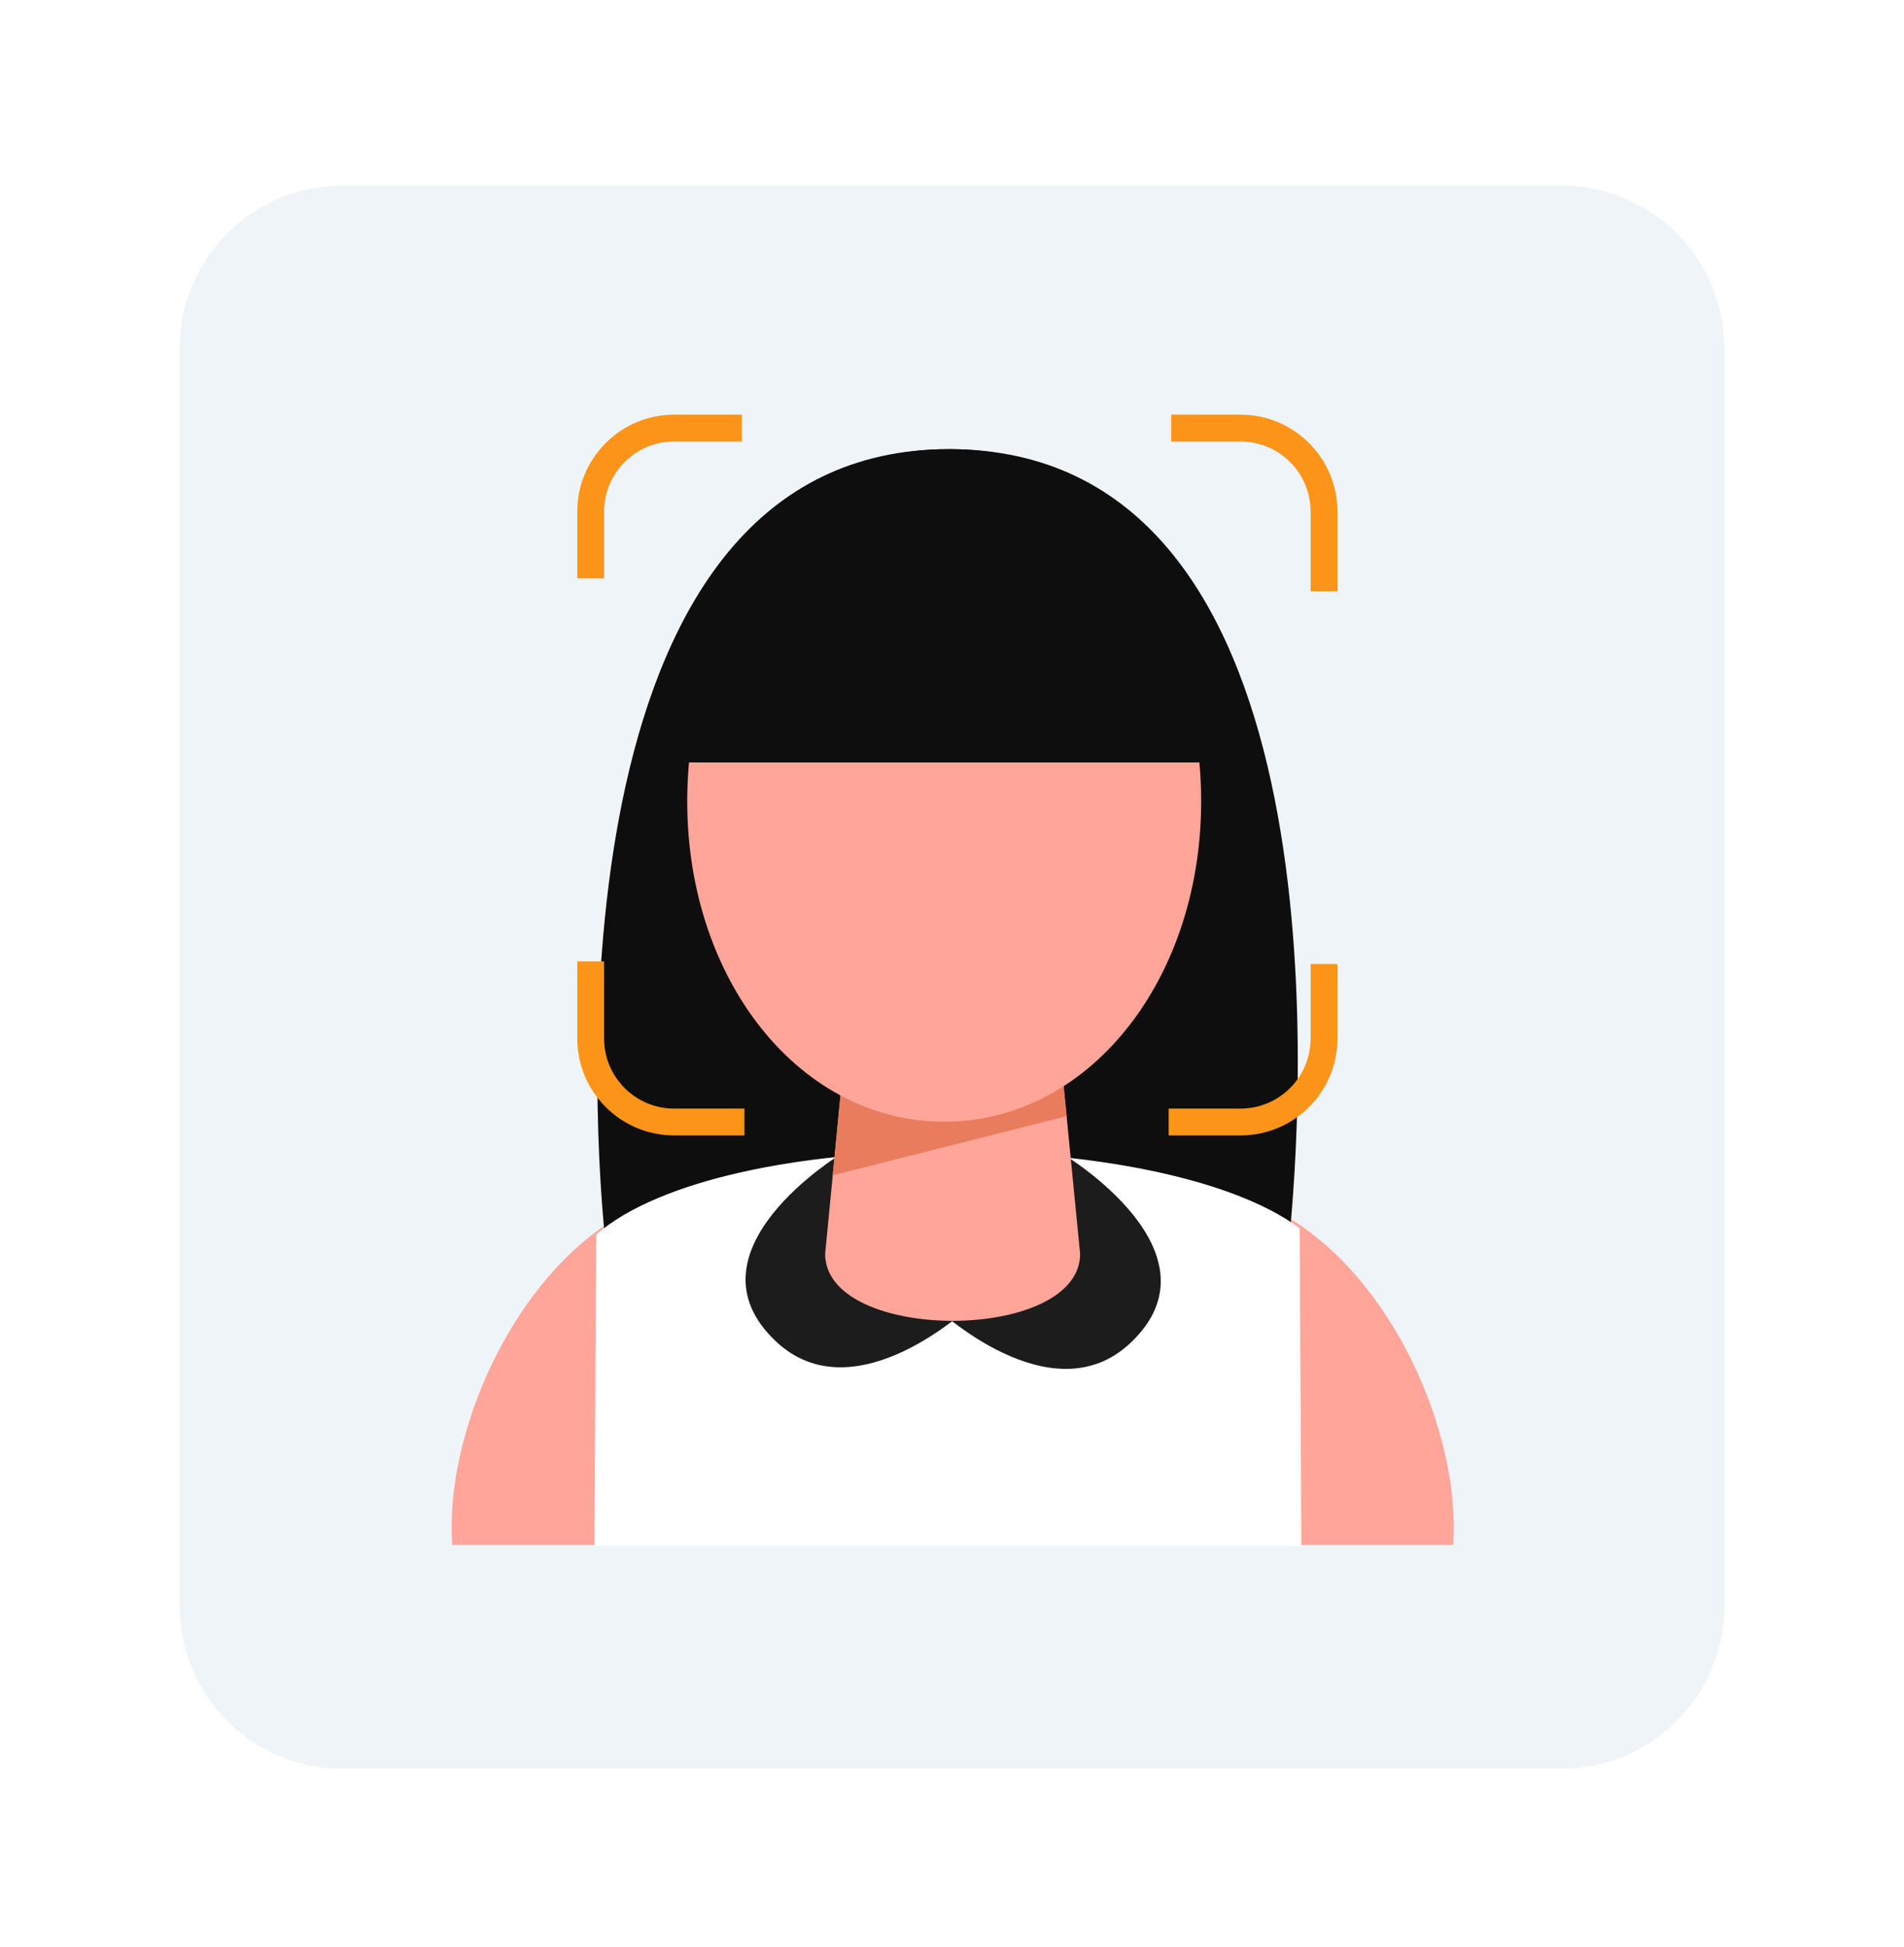 <svg width="133" height="136" viewBox="0 0 133 136" fill="none" xmlns="http://www.w3.org/2000/svg">
<g filter="url(#filter0_dd_2234_3667)">
<path d="M23.939 123.539H109.061C115.353 123.539 120.453 118.44 120.453 112.15V24.349C120.453 18.059 115.353 12.96 109.061 12.96H23.939C17.647 12.96 12.547 18.059 12.547 24.349V112.15C12.547 118.44 17.647 123.539 23.939 123.539Z" fill="#EFF4F8"/>
<path d="M78.777 107.908C75.292 97.751 81.819 80.405 89.48 84.737C97.32 89.092 102.063 100.227 101.503 107.908H78.777Z" fill="#FFA599"/>
<path d="M54.318 107.908C57.803 97.751 51.277 80.405 43.617 84.737C35.774 89.092 31.034 100.227 31.592 107.908H54.318Z" fill="#FFA599"/>
<path d="M42.254 86.39C41.156 75.524 39.241 31.368 66.286 31.368C93.556 31.368 91.073 75.261 90.153 85.547L42.254 86.39" fill="#0E0E0E"/>
<path d="M90.785 85.781C81.203 78.638 50.62 78.463 41.645 86.218L41.523 107.97H90.903L90.785 85.781" fill="white"/>
<path d="M74.401 80.699C74.401 80.699 85.651 87.508 78.955 93.801C73.403 99.02 65.296 91.247 65.296 91.247L74.401 80.699Z" fill="#1C1C1C"/>
<path d="M58.761 80.589C58.761 80.589 47.511 87.396 54.209 93.691C59.762 98.908 67.868 91.138 67.868 91.138L58.761 80.589Z" fill="#1C1C1C"/>
<path d="M57.639 87.566C57.639 93.808 75.45 93.808 75.45 87.566L74.506 77.956L73.885 71.705H59.172L58.17 82.084L57.639 87.566Z" fill="#FFA599"/>
<path d="M58.17 82.083L74.506 77.954L73.885 71.704H59.172L58.17 82.083" fill="#E87C5D"/>
<path d="M48.032 54.703C47.48 67.758 55.505 78.341 65.955 78.341C76.403 78.341 84.428 67.758 83.878 54.703C83.358 42.406 75.345 32.948 65.955 32.948C56.563 32.948 48.55 42.406 48.032 54.703Z" fill="#FFA599"/>
<path d="M85.986 53.249H46.182C46.182 53.249 48.192 31.369 66.286 31.369C84.377 31.369 85.986 53.249 85.986 53.249" fill="#0E0E0E"/>
<path d="M81.632 79.3H86.656C90.389 79.3 93.425 76.265 93.425 72.533V67.327H91.549V72.533C91.549 75.23 89.355 77.425 86.656 77.425H81.632V79.3Z" fill="#FC941A"/>
<path d="M47.093 79.3H52.004V77.425H47.093C44.395 77.425 42.199 75.23 42.199 72.533V67.147H40.324V72.533C40.324 76.265 43.361 79.3 47.093 79.3Z" fill="#FC941A"/>
<path d="M40.325 40.389H42.199V35.728C42.199 33.029 44.395 30.835 47.093 30.835H51.822V28.959H47.093C43.362 28.959 40.325 31.996 40.325 35.728V40.389Z" fill="#FC941A"/>
<path d="M91.549 41.294H93.425V35.728C93.425 31.996 90.389 28.959 86.656 28.959H81.812V30.836H86.656C89.355 30.836 91.549 33.029 91.549 35.728V41.294Z" fill="#FC941A"/>
</g>
<defs>
<filter id="filter0_dd_2234_3667" x="0.547" y="0.96" width="131.905" height="134.579" filterUnits="userSpaceOnUse" color-interpolation-filters="sRGB">
<feFlood flood-opacity="0" result="BackgroundImageFix"/>
<feColorMatrix in="SourceAlpha" type="matrix" values="0 0 0 0 0 0 0 0 0 0 0 0 0 0 0 0 0 0 127 0" result="hardAlpha"/>
<feOffset dx="-4" dy="-4"/>
<feGaussianBlur stdDeviation="4"/>
<feComposite in2="hardAlpha" operator="out"/>
<feColorMatrix type="matrix" values="0 0 0 0 1 0 0 0 0 1 0 0 0 0 1 0 0 0 1 0"/>
<feBlend mode="normal" in2="BackgroundImageFix" result="effect1_dropShadow_2234_3667"/>
<feColorMatrix in="SourceAlpha" type="matrix" values="0 0 0 0 0 0 0 0 0 0 0 0 0 0 0 0 0 0 127 0" result="hardAlpha"/>
<feOffset dx="4" dy="4"/>
<feGaussianBlur stdDeviation="4"/>
<feComposite in2="hardAlpha" operator="out"/>
<feColorMatrix type="matrix" values="0 0 0 0 0.719 0 0 0 0 0.78 0 0 0 0 0.842 0 0 0 1 0"/>
<feBlend mode="normal" in2="effect1_dropShadow_2234_3667" result="effect2_dropShadow_2234_3667"/>
<feBlend mode="normal" in="SourceGraphic" in2="effect2_dropShadow_2234_3667" result="shape"/>
</filter>
</defs>
</svg>

